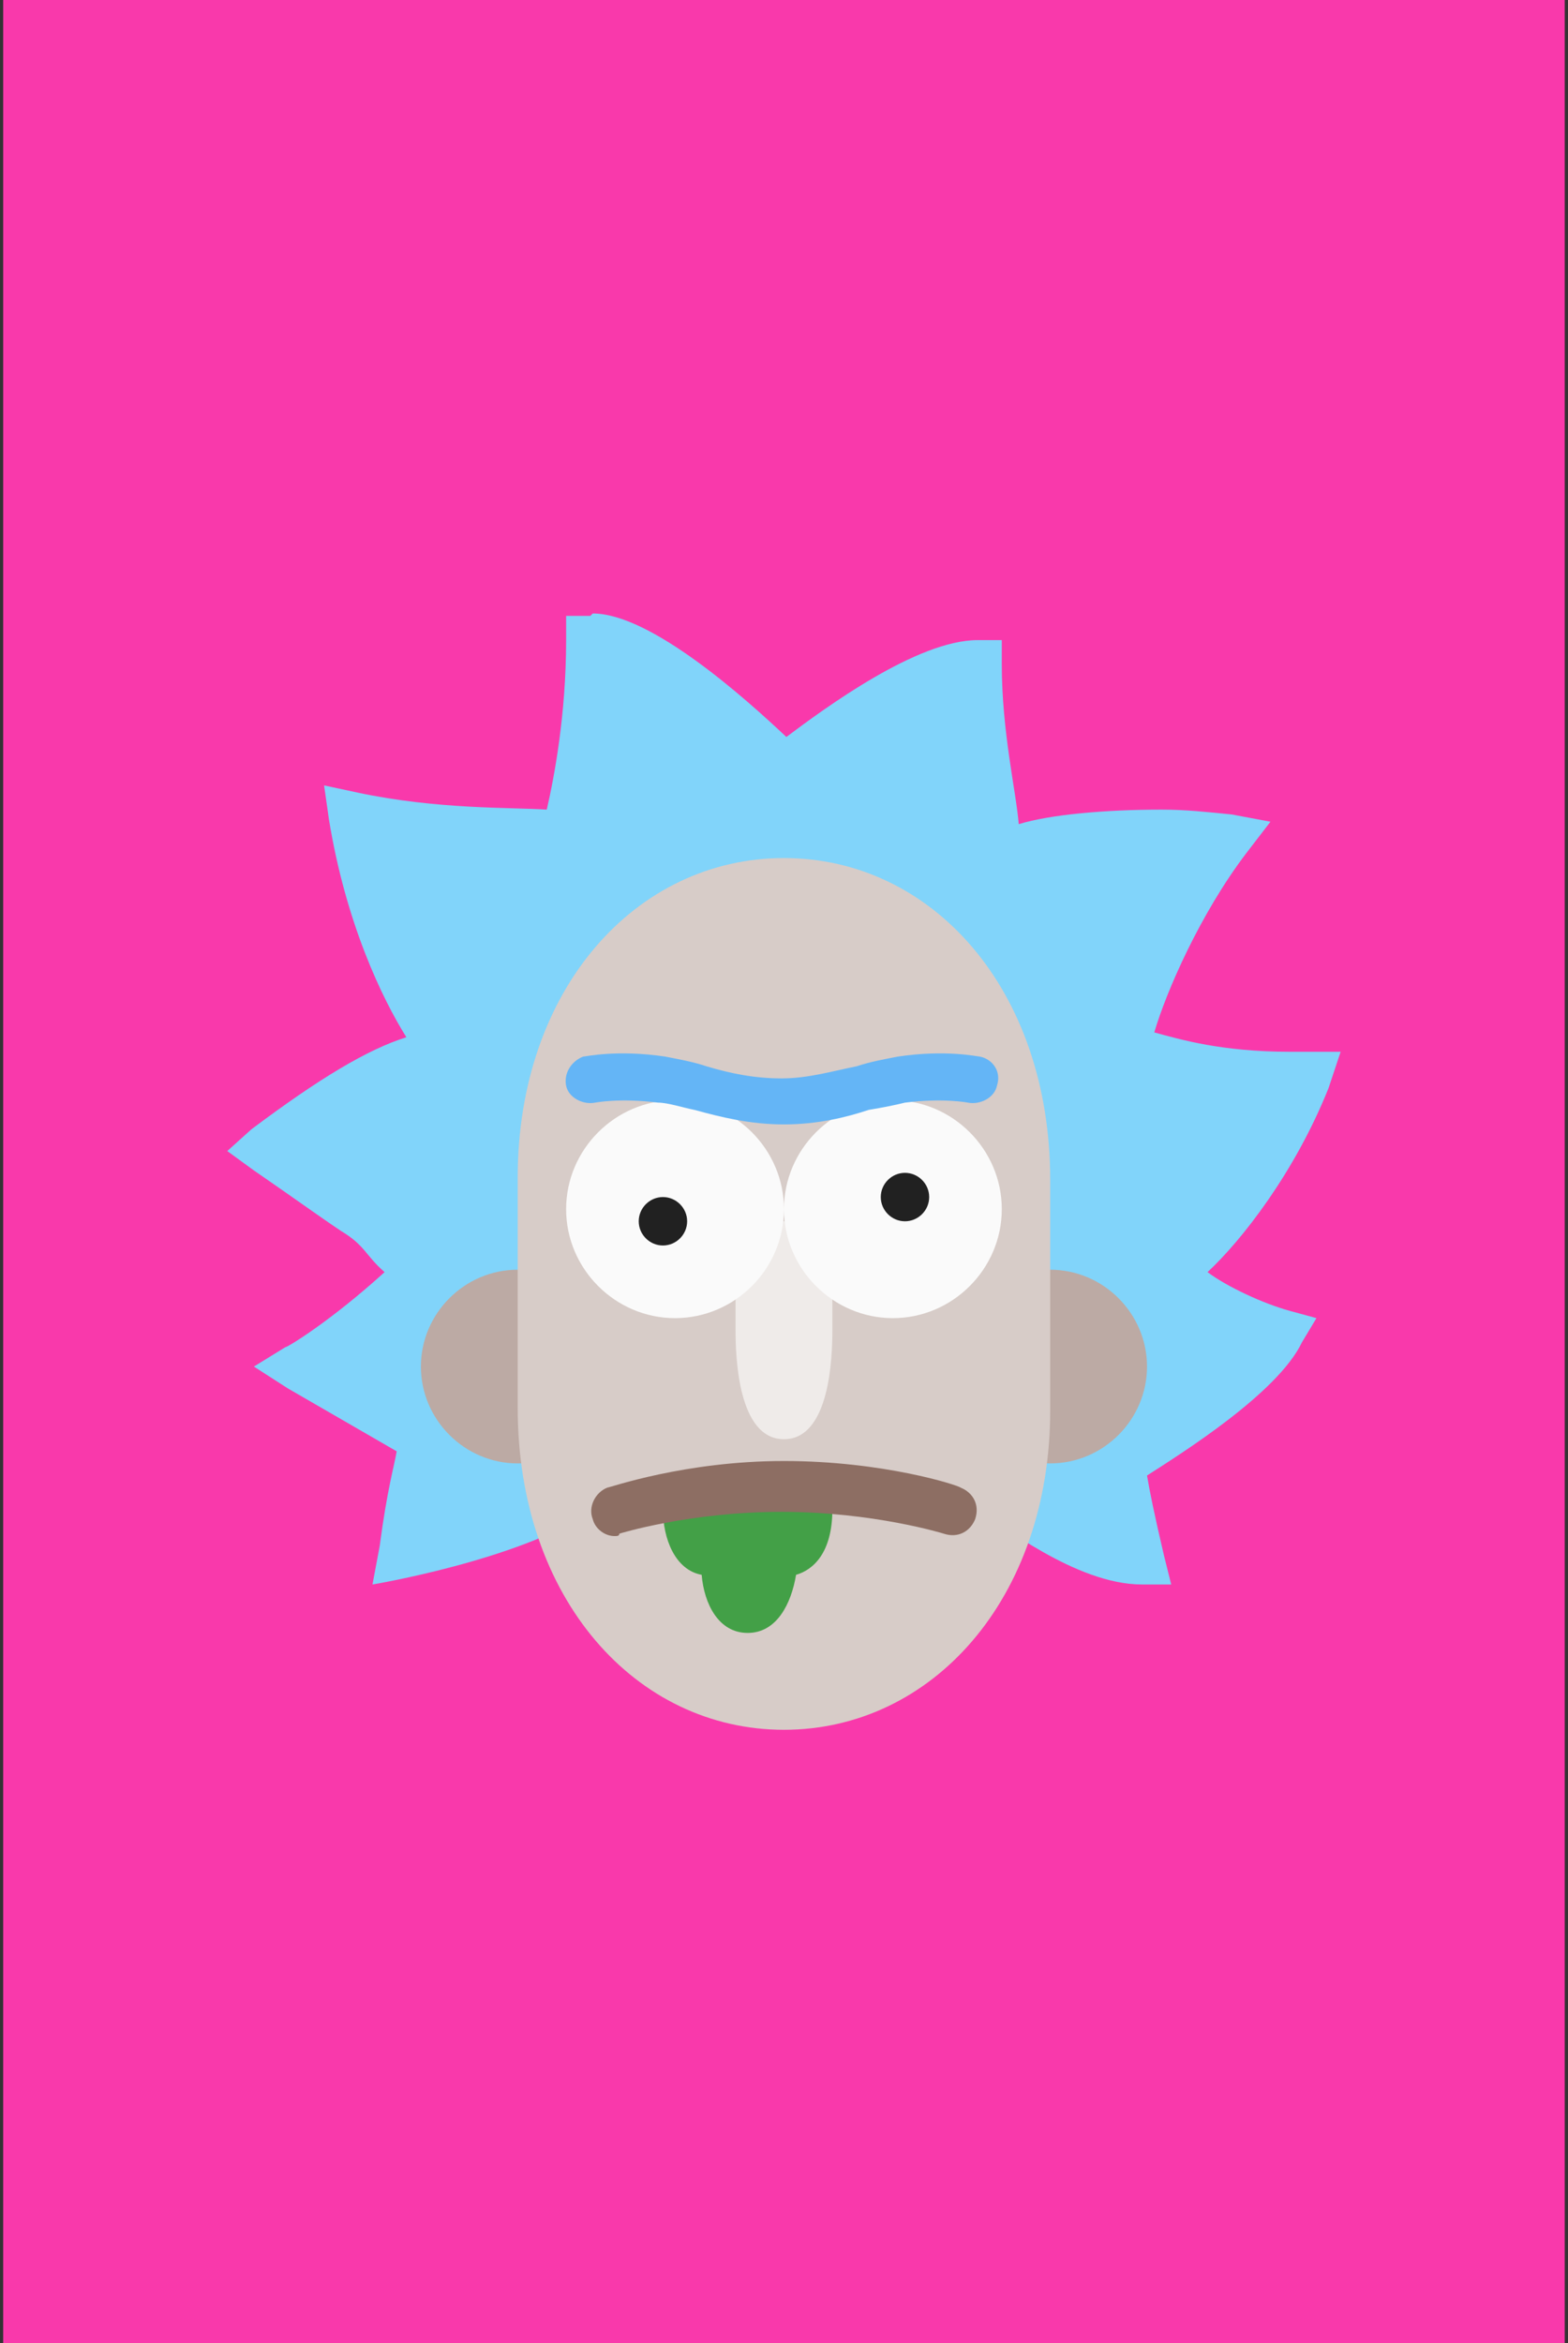 <?xml version="1.0" encoding="UTF-8" standalone="no"?><!DOCTYPE svg PUBLIC "-//W3C//DTD SVG 1.1//EN" "http://www.w3.org/Graphics/SVG/1.1/DTD/svg11.dtd"><svg width="100%" height="100%" viewBox="0 0 241 360" version="1.1" xmlns="http://www.w3.org/2000/svg" xmlns:xlink="http://www.w3.org/1999/xlink" xml:space="preserve" xmlns:serif="http://www.serif.com/" style="fill-rule:evenodd;clip-rule:evenodd;stroke-linejoin:round;stroke-miterlimit:2;"><rect x="0" y="0" width="241" height="360" fill="#333333" stroke="none"/><rect id="j1" x="0.493" y="0" width="240" height="360" style="fill:none;"/><clipPath id="_clip1"><rect x="0.493" y="0" width="240" height="360"/></clipPath><g clip-path="url(#_clip1)"><rect x="0.493" y="0" width="240" height="360" style="fill:#f939ab;"/><g><path d="M206.057,161.585l-7.812,0c-10.417,0 -16.741,-1.86 -20.833,-2.976c1.86,-6.324 7.068,-18.229 14.137,-27.529l3.72,-4.837l-5.953,-1.116c-3.72,-0.372 -7.068,-0.744 -10.788,-0.744c-8.556,0 -17.113,0.744 -21.949,2.233c-0.372,-4.837 -2.604,-14.137 -2.604,-24.554l0,-3.72l-3.72,0c-9.301,0 -23.437,10.417 -29.39,14.881c-6.324,-5.952 -20.833,-18.973 -29.761,-18.973l-0.372,0.372l-3.72,0l0,3.72c0,11.533 -1.86,21.205 -2.976,26.041c-5.581,-0.372 -16.741,0 -29.018,-2.604l-5.208,-1.116l0.744,5.208c2.604,15.997 8.184,27.53 11.905,33.482c-5.953,1.86 -13.393,6.324 -23.81,14.137l-3.72,3.348l4.092,2.976c5.953,4.092 10.045,7.068 13.393,9.3c3.72,2.233 3.72,3.721 6.696,6.325c-8.184,7.44 -14.88,11.532 -15.252,11.532l-4.837,2.976l5.209,3.349l16.74,9.672c-0.372,2.232 -1.488,5.952 -2.604,14.509l-1.116,5.952c0,0 22.321,-3.72 33.482,-11.161l59.523,0c3.348,1.489 14.88,11.161 25.297,11.161l4.464,0l-1.116,-4.464c-1.488,-6.325 -2.232,-10.045 -2.604,-12.277c5.208,-3.348 20.089,-12.648 23.809,-20.461l2.232,-3.72l-4.092,-1.116c-4.092,-1.116 -9.673,-3.72 -12.649,-5.952c5.209,-4.837 13.393,-15.253 18.601,-28.274l1.86,-5.58Z" style="fill:#81d4fa;fill-rule:nonzero;"/><path d="M161.415,195.067c-8.163,0 -14.881,6.717 -14.881,14.88c0,8.164 6.718,14.881 14.881,14.881c8.163,0 14.881,-6.717 14.881,-14.881c0,-8.163 -6.718,-14.88 -14.881,-14.88Zm-81.844,0c-8.163,0 -14.88,6.717 -14.88,14.88c0,8.164 6.717,14.881 14.88,14.881c8.164,0 14.881,-6.717 14.881,-14.881c0,-8.163 -6.717,-14.88 -14.881,-14.88Z" style="fill:#bcaaa4;fill-rule:nonzero;"/><path d="M120.493,131.824c-22.693,0 -40.922,20.089 -40.922,49.106l0,35.342c0,29.389 18.229,49.478 40.922,49.478c22.693,0 40.922,-20.089 40.922,-49.106l0,-35.342c0,-29.389 -18.229,-49.478 -40.922,-49.478Z" style="fill:#d7ccc8;fill-rule:nonzero;"/><path d="M127.934,228.548l-26.042,0l0,3.348c0,4.465 1.86,9.301 5.953,10.045c0.372,4.464 2.604,8.928 7.068,8.928c4.464,0 6.696,-4.464 7.44,-8.928c2.604,-0.744 5.581,-3.348 5.581,-10.045l0,-3.348Z" style="fill:#43a047;fill-rule:nonzero;"/><path d="M94.452,235.989c-1.488,0 -2.976,-1.116 -3.348,-2.605c-0.744,-1.86 0.372,-4.092 2.232,-4.836c0.372,0 11.905,-4.092 27.157,-4.092c15.253,0 26.785,3.72 27.158,4.092c1.86,0.744 2.976,2.604 2.232,4.836c-0.744,1.861 -2.605,2.977 -4.837,2.233c0,0 -10.788,-3.349 -24.925,-3.349c-14.136,0 -24.925,3.349 -24.925,3.349c0,0.372 -0.372,0.372 -0.744,0.372Z" style="fill:#8d6e63;fill-rule:nonzero;"/><path d="M113.053,187.626l0,16.741c0,4.092 0.372,16.741 7.44,16.741c7.069,0 7.441,-12.649 7.441,-16.741l0,-16.741l-14.881,0Z" style="fill:#efebe9;fill-rule:nonzero;"/><path d="M137.234,169.025c-9.184,0 -16.741,7.558 -16.741,16.741c0,9.184 7.557,16.741 16.741,16.741c9.184,0 16.741,-7.557 16.741,-16.741c0,-9.183 -7.557,-16.741 -16.741,-16.741Z" style="fill:#fafafa;fill-rule:nonzero;"/><path d="M103.752,169.025c-9.183,0 -16.74,7.558 -16.74,16.741c0,9.184 7.557,16.741 16.74,16.741c9.184,0 16.741,-7.557 16.741,-16.741c0,-9.183 -7.557,-16.741 -16.741,-16.741Z" style="fill:#fafafa;fill-rule:nonzero;"/><path d="M139.094,180.186c-2.041,0 -3.72,1.679 -3.72,3.72c0,2.041 1.679,3.72 3.72,3.72c2.041,0 3.72,-1.679 3.72,-3.72c0,-2.041 -1.679,-3.72 -3.72,-3.72Zm-37.202,3.72c-2.04,0 -3.72,1.68 -3.72,3.72c0,2.041 1.68,3.721 3.72,3.721c2.041,0 3.721,-1.68 3.721,-3.721c0,-2.04 -1.68,-3.72 -3.721,-3.72Z" style="fill:#212121;fill-rule:nonzero;"/><path d="M120.493,172.746c-5.208,0 -9.672,-1.116 -13.764,-2.232c-1.86,-0.372 -4.093,-1.116 -5.581,-1.116c-5.952,-0.745 -9.672,0 -9.672,0c-1.86,0.372 -4.092,-0.745 -4.464,-2.605c-0.372,-1.86 0.744,-3.72 2.604,-4.464c0.372,0 5.208,-1.116 12.648,0c1.86,0.372 4.093,0.744 6.325,1.488c3.72,1.116 7.44,1.86 11.532,1.86c4.092,0 7.813,-1.116 11.533,-1.86c2.232,-0.744 4.464,-1.116 6.324,-1.488c7.44,-1.116 12.277,0 12.649,0c1.86,0.372 3.348,2.232 2.604,4.464c-0.372,1.86 -2.604,2.977 -4.464,2.605c0,0 -3.721,-0.745 -9.673,0c-1.488,0.372 -3.348,0.744 -5.58,1.116c-3.348,1.116 -7.813,2.232 -13.021,2.232Z" style="fill:#64b5f6;fill-rule:nonzero;"/></g><g id="Layer1"></g></g></svg>